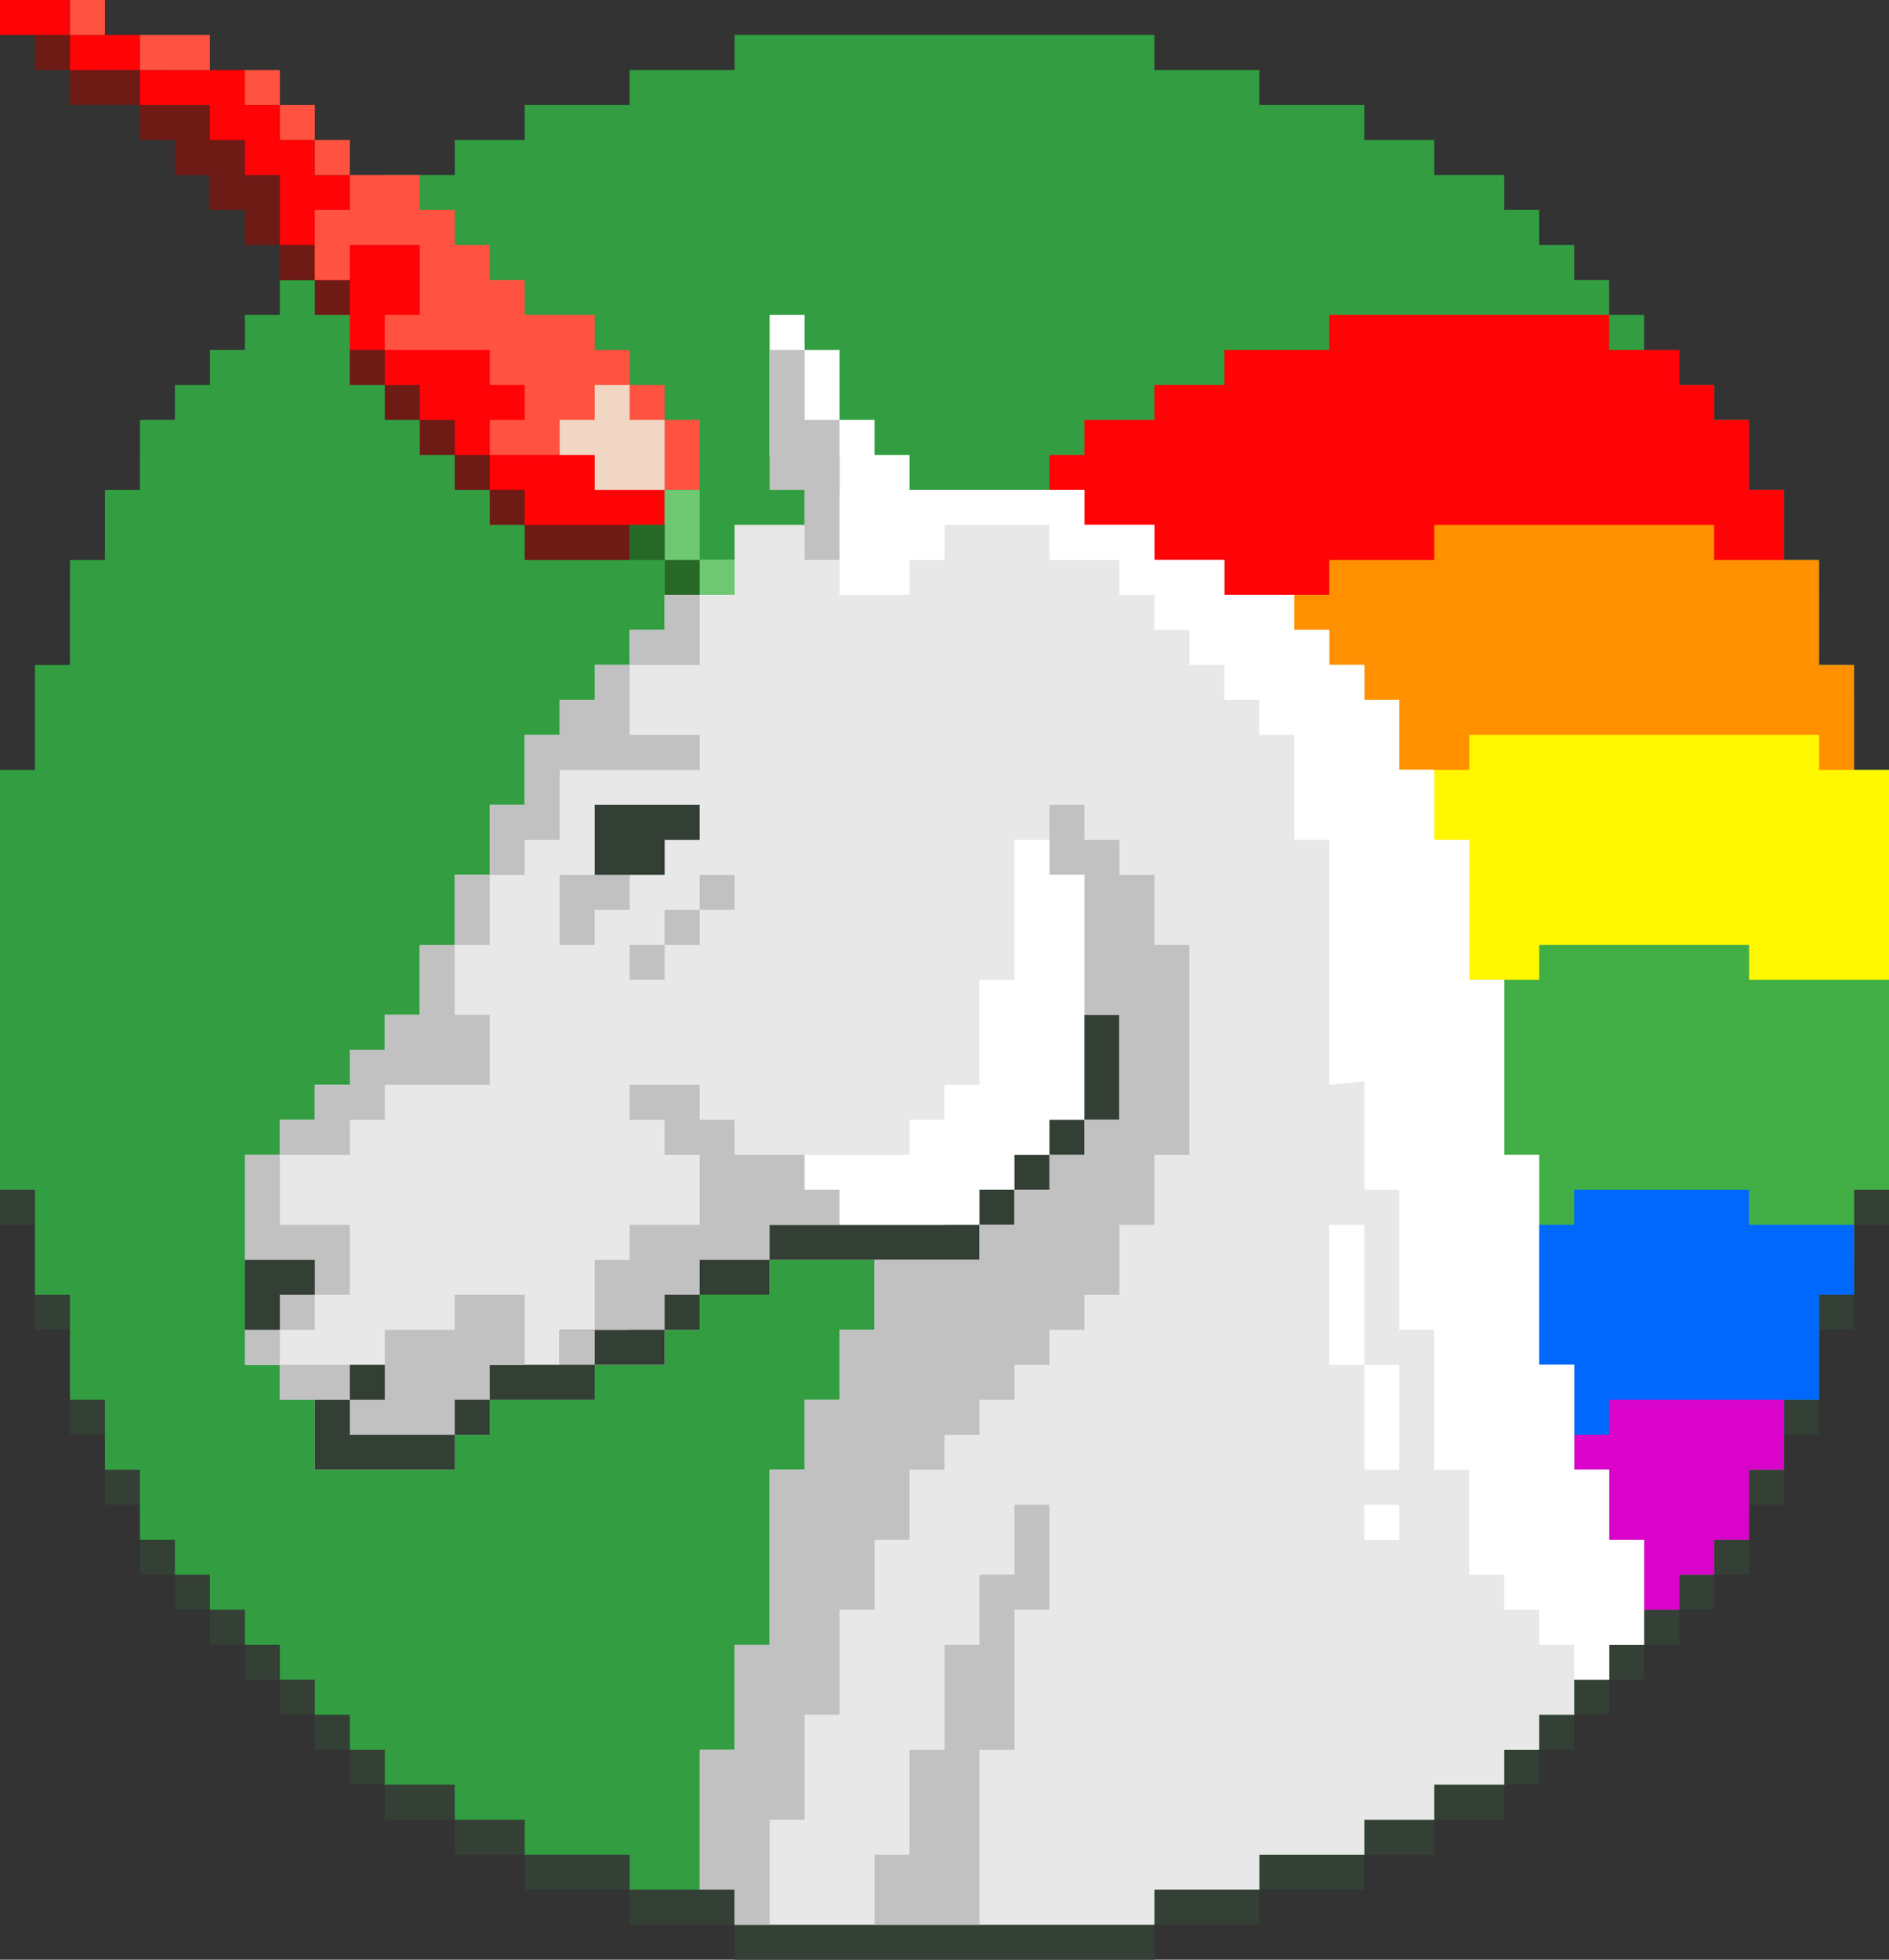 <?xml version="1.0" encoding="utf-8"?>
<!-- Generator: Adobe Illustrator 23.0.3, SVG Export Plug-In . SVG Version: 6.00 Build 0)  -->
<svg version="1.1" id="Layer_1" xmlns="http://www.w3.org/2000/svg" xmlns:xlink="http://www.w3.org/1999/xlink" x="0px" y="0px"
	 viewBox="0 0 54 56" style="enable-background:new 0 0 54 56;" xml:space="preserve">
<rect x="0" y="0" width="54" height="56" fill="#333333" stroke="none"/>
<style type="text/css">
	.st0{fill:#343F35;}
	.st1{fill:#329E41;}
	.st2{fill:#FF0307;}
	.st3{fill:#FF9100;}
	.st4{fill:#FFF700;}
	.st5{fill:#41AF46;}
	.st6{fill:#0068FD;}
	.st7{fill:#D903CA;}
	.st8{fill:#E8E8E8;}
	.st9{fill:#333E34;}
	.st10{fill:#FFFFFF;}
	.st11{fill:#C1C1C1;}
	.st12{fill:#6E1A15;}
	.st13{fill:#FF5240;}
	.st14{fill:#F0D6C3;}
	.st15{fill:#6EC872;}
	.st16{fill:#266826;}
</style>
<g>
	<polygon class="st0" points="0,35 0,23 1,23 1,20 2,20 2,17 3,17 3,15 4,15 4,13 5,13 5,12 6,12 6,11 7,11 7,10 8,10 8,9 9,9 9,8 
		10,8 10,7 11,7 11,6 13,6 13,5 15,5 15,4 18,4 18,3 21,3 21,2 33,2 33,3 36,3 36,4 39,4 39,5 41,5 41,6 43,6 43,7 44,7 44,8 45,8 
		45,9 46,9 46,10 47,10 47,11 48,11 48,12 49,12 49,13 50,13 50,15 51,15 51,17 52,17 52,20 53,20 53,23 54,23 54,35 53,35 53,38 
		52,38 52,41 51,41 51,43 50,43 50,45 49,45 49,46 48,46 48,47 47,47 47,48 46,48 46,49 45,49 45,50 44,50 44,51 43,51 43,52 41,52 
		41,53 39,53 39,54 36,54 36,55 33,55 33,56 21,56 21,55 18,55 18,54 15,54 15,53 13,53 13,52 11,52 11,51 10,51 10,50 9,50 9,49 
		8,49 8,48 7,48 7,47 6,47 6,46 5,46 5,45 4,45 4,43 3,43 3,41 2,41 2,38 1,38 1,35 	"/>
	<polygon class="st1" points="0,34 0,22 1,22 1,19 2,19 2,16 3,16 3,14 4,14 4,12 5,12 5,11 6,11 6,10 7,10 7,9 8,9 8,8 9,8 9,7 
		10,7 10,6 11,6 11,5 13,5 13,4 15,4 15,3 18,3 18,2 21,2 21,1 33,1 33,2 36,2 36,3 39,3 39,4 41,4 41,5 43,5 43,6 44,6 44,7 45,7 
		45,8 46,8 46,9 47,9 47,10 48,10 48,11 49,11 49,12 50,12 50,14 51,14 51,16 52,16 52,19 53,19 53,22 54,22 54,34 53,34 53,37 
		52,37 52,40 51,40 51,42 50,42 50,44 49,44 49,45 48,45 48,46 47,46 47,47 46,47 46,48 45,48 45,49 44,49 44,50 43,50 43,51 41,51 
		41,52 39,52 39,53 36,53 36,54 33,54 33,55 21,55 21,54 18,54 18,53 15,53 15,52 13,52 13,51 11,51 11,50 10,50 10,49 9,49 9,48 
		8,48 8,47 7,47 7,46 6,46 6,45 5,45 5,44 4,44 4,42 3,42 3,40 2,40 2,37 1,37 1,34 	"/>
	<g>
		<polygon class="st2" points="30,14 30,13 31,13 31,12 33,12 33,11 35,11 35,10 38,10 38,9 46,9 46,10 48,10 48,11 49,11 49,12 
			50,12 50,14 51,14 51,17 30,17 		"/>
		<polygon class="st3" points="36,17 38,17 38,16 41,16 41,15 49,15 49,16 52,16 52,19 53,19 53,23 36,23 		"/>
		<polygon class="st4" points="39,22 42,22 42,21 52,21 52,22 54,22 54,29 39,29 		"/>
		<polygon class="st5" points="41,28 44,28 44,27 50,27 50,28 54,28 54,34 53,34 53,36 41,36 		"/>
		<polygon class="st6" points="43,35 45,35 45,34 50,34 50,35 53,35 53,37 52,37 52,40 51,40 51,41 43,41 		"/>
		<polygon class="st7" points="44,41 46,41 46,40 51,40 51,42 50,42 50,44 49,44 49,45 48,45 48,46 44,46 		"/>
	</g>
	<polygon class="st8" points="20,54 20,50 21,50 21,47 22,47 22,42 23,42 23,40 24,40 24,38 25,38 25,36 22,36 22,37 20,37 20,38 
		19,38 19,39 17,39 17,40 14,40 14,41 13,41 13,42 9,42 9,40 8,40 8,39 7,39 7,33 8,33 8,32 9,32 9,31 10,31 10,30 11,30 11,29 
		12,29 12,27 13,27 13,25 14,25 14,23 15,23 15,21 16,21 16,20 17,20 17,19 18,19 18,18 19,18 19,17 20,17 20,16 21,16 21,15 23,15 
		23,14 26,14 31,14 31,15 33,15 33,16 35,16 35,17 37,17 37,18 38,18 38,19 39,19 39,20 40,20 40,22 41,22 41,24 42,24 42,28 43,28 
		43,33 44,33 44,39 45,39 45,42 46,42 46,44 47,44 47,47 46,47 46,48 45,48 45,49 44,49 44,50 43,50 43,51 41,51 41,52 39,52 39,53 
		36,53 36,54 33,54 33,55 21,55 21,54 	"/>
	<polygon class="st9" points="9,40 10,40 10,39 11,39 13,39 16,39 16,38 18,38 18,37 19,37 19,36 20,36 20,35 27,35 27,34 28,34 
		28,33 29,33 29,32 30,32 30,29 32,29 32,32 31,32 31,33 30,33 30,34 29,34 29,35 28,35 28,36 22,36 22,37 20,37 20,38 19,38 19,39 
		17,39 17,40 14,40 14,41 13,41 13,42 9,42 	"/>
	<polygon class="st10" points="23,10 24,10 24,12 25,12 25,13 26,13 26,14 31,14 31,15 33,15 33,16 35,16 35,17 37,17 37,18 38,18 
		38,19 39,19 39,20 40,20 40,22 41,22 41,24 42,24 42,28 43,28 43,33 44,33 44,39 45,39 45,42 46,42 46,44 47,44 47,47 46,47 46,48 
		45,48 45,47 44,47 44,46 43,46 43,45 42,45 42,42 41,42 41,38 40,38 40,34 39,34 39,30.9 38,31 38,24 37,24 37,21 36,21 36,20 
		35,20 35,19 34,19 34,18 33,18 33,17 32,17 32,16 30,16 30,15 27,15 27,16 26,16 26,17 24,17 24,13 22,13 22,9 23,9 	"/>
	<polygon class="st11" points="22,10 23,10 23,12 24,12 24,16 23,16 23,14 22,14 	"/>
	<polygon class="st11" points="20,17 20,19 18,19 18,18 19,18 19,17 	"/>
	<polygon class="st11" points="18,21 20,21 20,22 16,22 16,24 15,24 15,25 14,25 14,23 15,23 15,21 16,21 16,20 17,20 17,19 18,19 	
		"/>
	<rect x="13" y="25" class="st11" width="1" height="2"/>
	<polygon class="st11" points="14,29 14,31 11,31 11,32 10,32 10,33 8,33 8,32 9,32 9,31 10,31 10,30 11,30 11,29 12,29 12,27 
		13,27 13,29 	"/>
	<polygon class="st11" points="7,33 7,39 8,39 8,38 9,38 9,37 10,37 10,35 8,35 8,33 	"/>
	<rect x="8" y="39" class="st11" width="2" height="1"/>
	<polygon class="st11" points="13,41 13,40 14,40 14,39 15,39 15,37 13,37 13,38 11,38 11,40 10,40 10,41 	"/>
	<rect x="16" y="38" class="st11" width="1" height="1"/>
	<polygon class="st11" points="19,37 20,37 20,36 22,36 22,35 24,35 24,34 23,34 23,33 21,33 21,32 20,32 20,31 18,31 18,32 19,32 
		19,33 20,33 20,35 18,35 18,36 17,36 17,38 19,38 	"/>
	<rect x="18" y="27" class="st11" width="1" height="1"/>
	<rect x="19" y="26" class="st11" width="1" height="1"/>
	<rect x="20" y="25" class="st11" width="1" height="1"/>
	<polygon class="st11" points="17,27 17,26 18,26 18,25 16,25 16,27 	"/>
	<polygon class="st9" points="7,36 9,36 9,37 8,37 8,38 7,38 	"/>
	<polygon class="st9" points="19,24 19,25 17,25 17,23 20,23 20,24 	"/>
	<g>
		<polygon class="st12" points="18,16 18,14 16,14 16,13 15,13 15,12 14,12 14,11 13,11 13,10 12,10 12,9 11,9 11,8 10,8 10,7 9,7 
			9,5 8,5 8,4 7,4 7,3 5,3 5,2 3,2 3,1 1,1 1,2 2,2 2,3 4,3 4,4 5,4 5,5 6,5 6,6 7,6 7,7 8,7 8,8 9,8 9,9 10,9 10,11 11,11 11,12 
			12,12 12,13 13,13 13,14 14,14 14,15 15,15 15,16 		"/>
		<path class="st2" d="M19,15v-2h-1v-1h-2v-2c0,0-2,0.1-2,0s0-1,0-1h-1V7h-3V5H9V4H8V3H7V2H4v1h2v1h1v1h1v2h1v1h1v2h1v1h1v1h1v1h1v1
			h1v1H19z"/>
		<rect x="2" y="1" class="st2" width="2" height="1"/>
		<rect class="st2" width="2" height="1"/>
		<rect x="2" class="st13" width="1" height="1"/>
		<rect x="4" y="1" class="st13" width="2" height="1"/>
		<rect x="7" y="2" class="st13" width="1" height="1"/>
		<rect x="8" y="3" class="st13" width="1" height="1"/>
		<rect x="9" y="4" class="st13" width="1" height="1"/>
		<polygon class="st13" points="9,6 10,6 10,5 12,5 12,6 13,6 13,7 14,7 14,8 15,8 15,9 17,9 17,10 18,10 18,11 19,11 19,12 20,12 
			20,14 17,14 17,13 14,13 14,12 15,12 15,11 14,11 14,10 11,10 11,9 12,9 12,7 10,7 10,8 9,8 		"/>
		<polygon class="st14" points="17,11 18,11 18,12 19,12 19,14 17,14 17,13 16,13 16,12 17,12 		"/>
		<polygon class="st15" points="19,14 20,14 20,16 21,16 21,17 19,17 		"/>
		<polygon class="st16" points="18,15 19,15 19,16 20,16 20,17 19,17 19,16 18,16 		"/>
	</g>
	<polygon class="st11" points="20,54 20,50 21,50 21,47 22,47 22,42 23,42 23,40 24,40 24,38 25,38 25,36 28,36 28,35 29,35 29,34 
		30,34 30,33 31,33 31,32 32,32 32,29 31,29 31,25 30,25 30,23 31,23 31,24 32,24 32,25 33,25 33,27 34,27 34,33 33,33 33,35 32,35 
		32,37 31,37 31,38 30,38 30,39 29,39 29,40 28,40 28,41 27,41 27,42 26,42 26,44 25,44 25,46 24,46 24,49 23,49 23,52 22,52 22,55 
		21,55 21,54 	"/>
	<polygon class="st11" points="25,55 28,55 28,50 29,50 29,46 30,46 30,43 29,43 29,45 28,45 28,47 27,47 27,50 26,50 26,53 25,53 	
		"/>
	<polygon class="st10" points="29,24 30,24 30,25 31,25 31,32 30,32 30,33 29,33 29,34 28,34 28,35 24,35 24,34 23,34 23,33 26,33 
		26,32 27,32 27,31 28,31 28,28 29,28 	"/>
	<polygon class="st10" points="38,35 39,35 39,39 40,39 40,42 39,42 39,39 38,39 	"/>
	<rect x="39" y="43" class="st10" width="1" height="1"/>
</g>
</svg>
